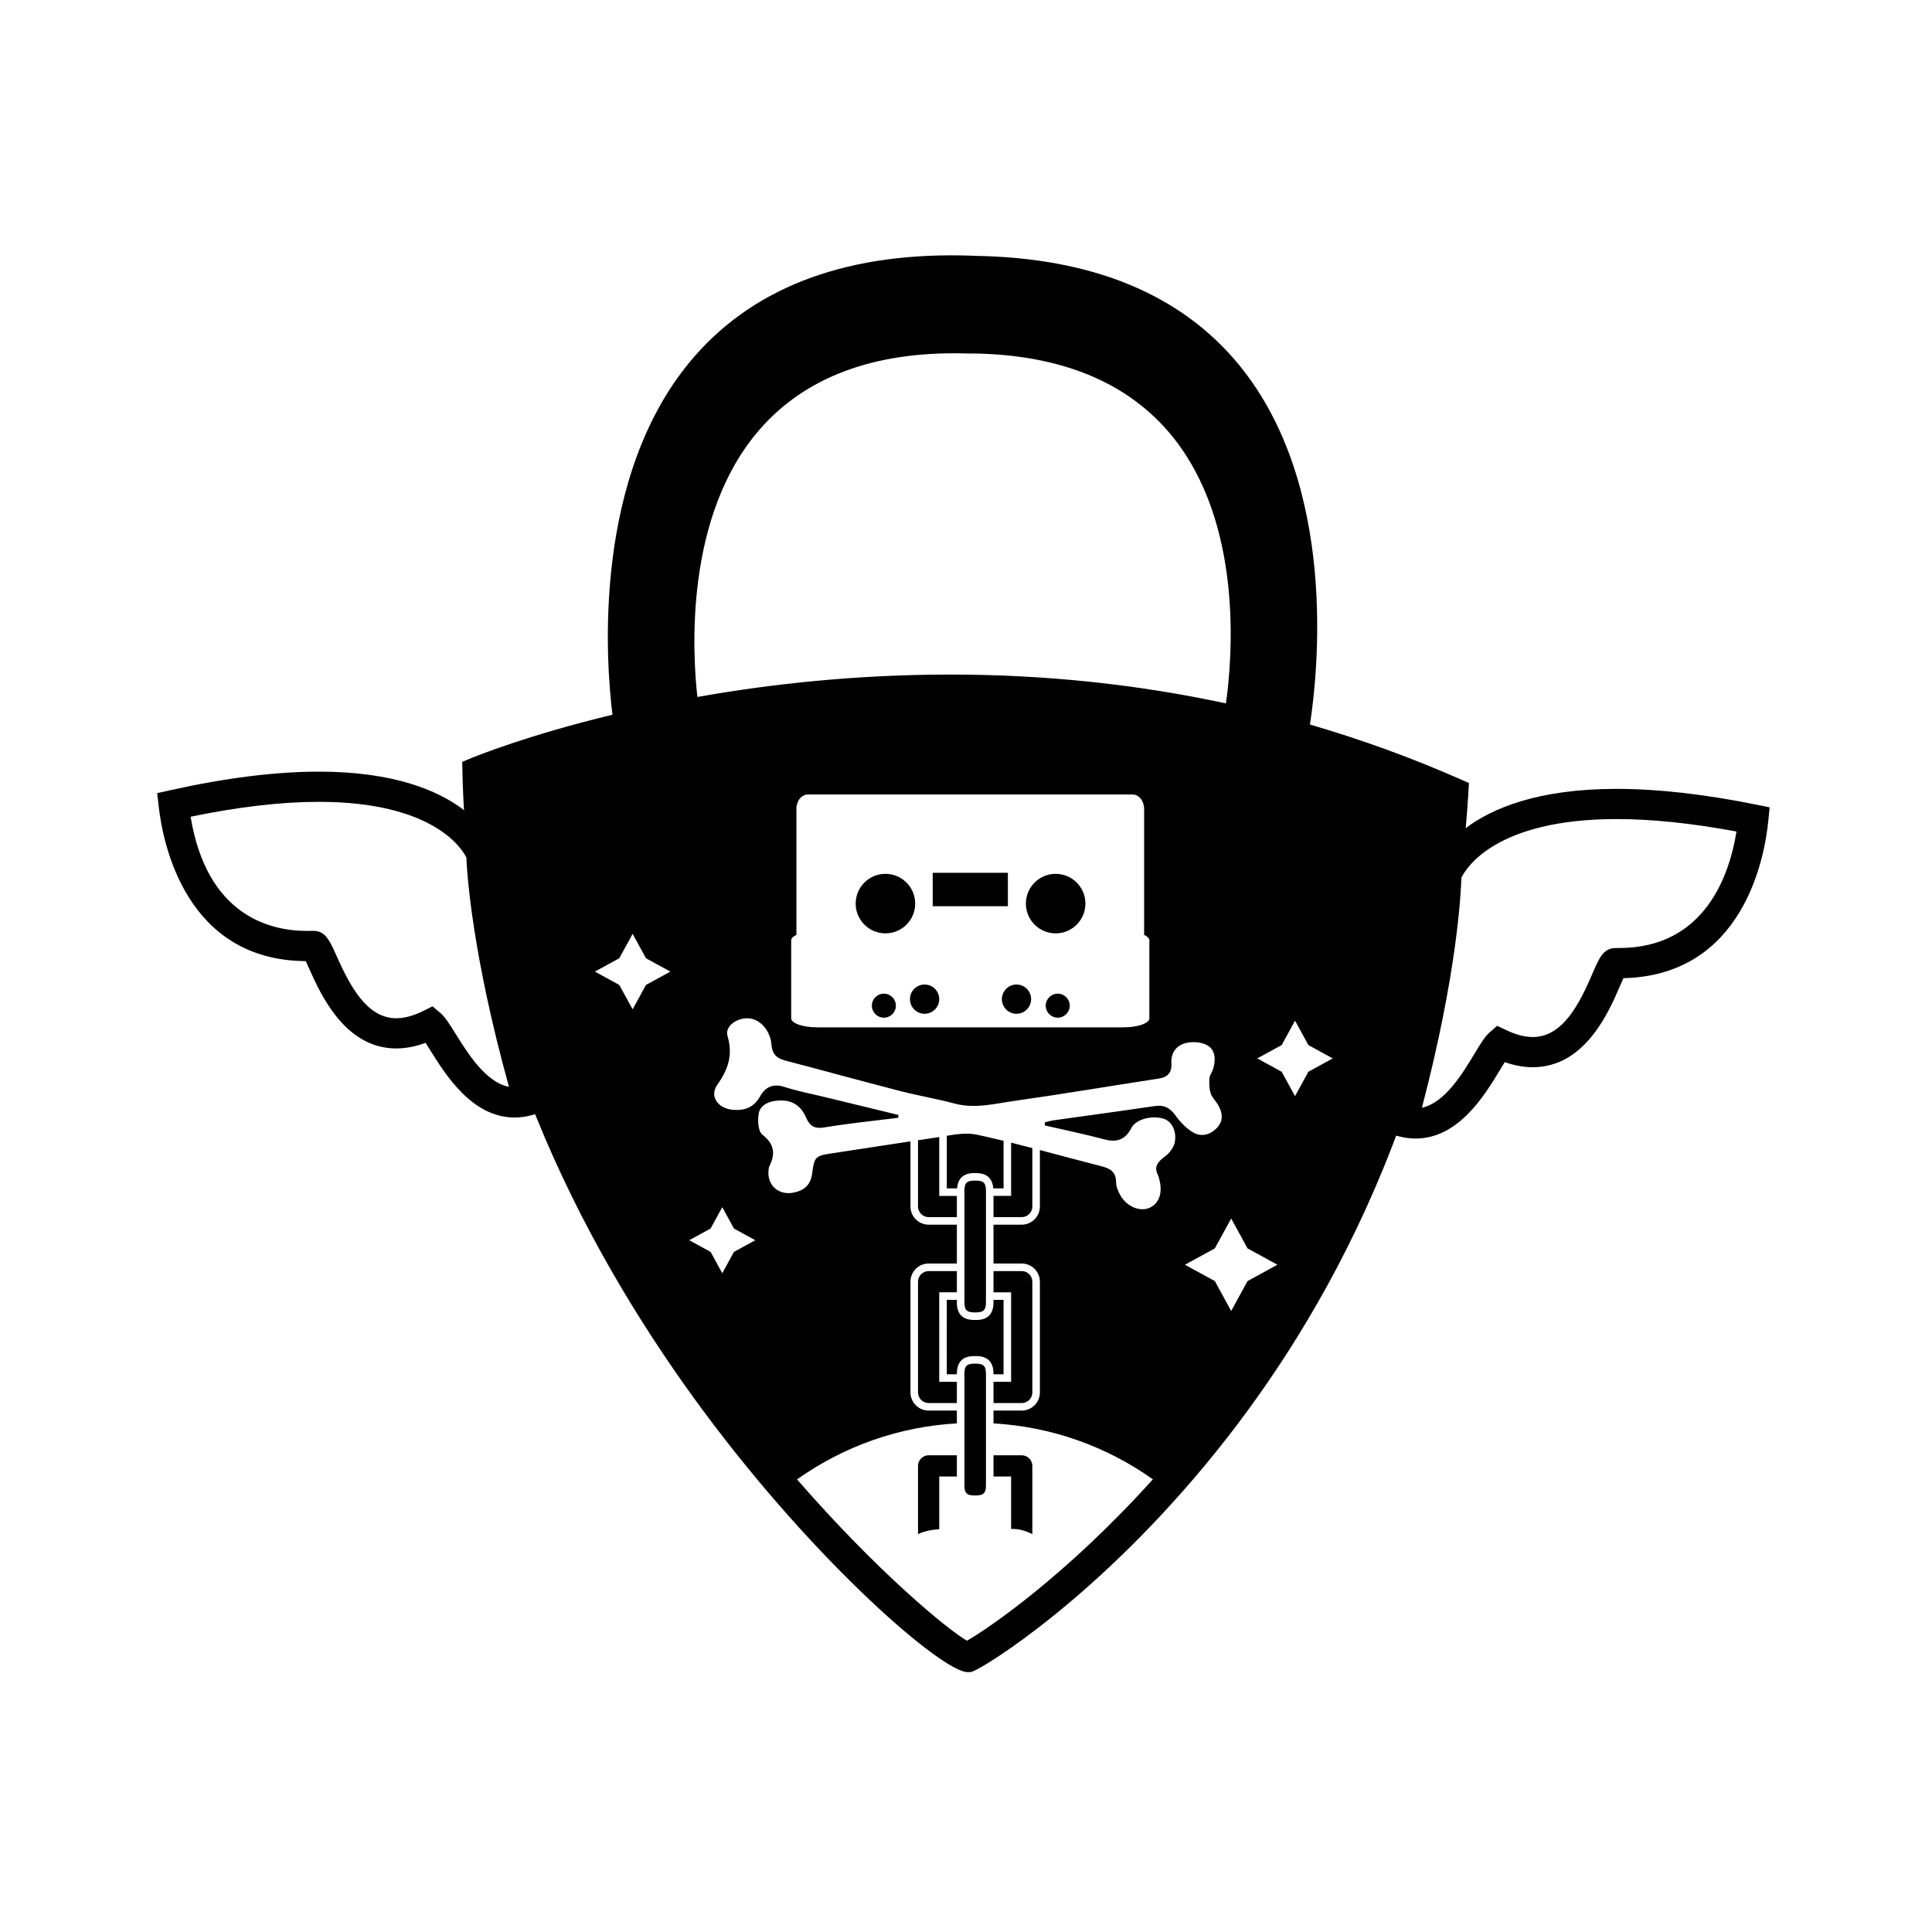 <?xml version="1.0" encoding="utf-8"?>
<!-- Generator: Adobe Illustrator 16.0.0, SVG Export Plug-In . SVG Version: 6.00 Build 0)  -->
<!DOCTYPE svg PUBLIC "-//W3C//DTD SVG 1.1//EN" "http://www.w3.org/Graphics/SVG/1.1/DTD/svg11.dtd">
<svg version="1.1" xmlns="http://www.w3.org/2000/svg" xmlns:xlink="http://www.w3.org/1999/xlink" x="0px" y="0px"
	 width="255.12px" height="255.12px" viewBox="0 0 255.12 255.12" enable-background="new 0 0 255.12 255.12" xml:space="preserve">
<g id="Layer_1">
</g>
<g id="Layer_2">
	<g>
		<g>
			<path d="M67.956,147.566L67.956,147.566c-5.603,0-9.096-5.602-11.183-8.949c-0.183-0.294-0.385-0.617-0.575-0.912
				c-1.331,0.493-2.626,0.742-3.869,0.742c-6.799,0-10.002-7.174-11.542-10.622c-0.131-0.295-0.279-0.627-0.412-0.908
				c-15.882-0.109-18.876-15.634-19.416-20.404l-0.202-1.781l1.75-0.389c7.302-1.624,13.893-2.447,19.592-2.447
				c19.769,0,23.217,9.857,23.355,10.277l0.091,0.28l0.007,0.296c0.003,0.116,0.331,11.864,6.152,32.005l0.555,1.92l-1.922,0.55
				C69.545,147.451,68.743,147.566,67.956,147.566z M57.117,132.884l1.005,0.851c0.651,0.552,1.231,1.483,2.035,2.772
				c1.625,2.606,4.018,6.445,7.053,7.003c-4.853-17.485-5.536-28.125-5.628-30.284c-0.577-1.157-4.371-7.344-19.48-7.344
				c-4.943,0-10.632,0.661-16.932,1.966c2.152,13.069,10.472,15.082,15.378,15.082c0.242,0,0.438-0.005,0.579-0.009l0.256-0.005
				c1.582,0,2.165,1.306,3.047,3.283c1.784,3.997,4.013,8.26,7.9,8.26c1.088,0,2.303-0.332,3.61-0.986L57.117,132.884z"/>
		</g>
		<g>
			<path d="M186.923,150.343c-0.736,0-1.486-0.1-2.232-0.299l-1.941-0.516l0.532-1.937c5.546-20.25,5.715-32.003,5.716-32.12
				l0.003-0.294l0.087-0.283c0.137-0.438,3.581-10.724,24.384-10.724c5.416,0,11.621,0.701,18.442,2.084l1.766,0.357l-0.178,1.793
				c-0.479,4.813-3.27,20.389-19.132,20.763c-0.129,0.285-0.274,0.623-0.403,0.922c-1.509,3.517-4.649,10.835-11.566,10.836h-0.001
				c-1.188,0-2.427-0.226-3.701-0.672c-0.186,0.3-0.386,0.63-0.567,0.931C196.067,144.612,192.612,150.343,186.923,150.343z
				 M192.976,115.903c-0.063,2.176-0.606,12.819-5.212,30.366c3.026-0.627,5.361-4.502,6.952-7.141
				c0.786-1.303,1.352-2.244,1.995-2.807l0.988-0.866l1.187,0.567c1.272,0.609,2.454,0.917,3.514,0.917
				c3.958,0,6.154-4.347,7.902-8.421c0.854-1.988,1.417-3.301,2.992-3.332l0.105-0.001l0.386,0.002
				c11.366,0,14.6-9.662,15.517-15.381c-5.843-1.094-11.16-1.649-15.829-1.649C197.497,108.159,193.584,114.645,192.976,115.903z"/>
		</g>
		<g>
			<g>
				<path fill="none" d="M125.482,89.076c12.51,0,24.671,1.286,36.403,3.808c0.848-6,2.333-23.754-7.157-35.356
					c-5.802-7.078-14.683-10.736-26.495-10.855v0.02c-0.359-0.01-0.708-0.02-1.057-0.03c-11.791-0.239-20.813,3.12-26.834,10.018
					c-9.997,11.454-8.901,29.565-8.252,35.357C101.579,90.352,112.913,89.076,125.482,89.076z"/>
			</g>
			<g>
				<path fill="none" d="M134.918,191.172c1.322,0,2.399,1.075,2.399,2.397v10.677l-0.739-0.406
					c-1.762-0.968-2.354-0.985-3.54-0.936l-0.519,0.021v-6.958h-1.329v0.186c0,2.319-1.758,2.319-2.419,2.319
					c-0.662,0-2.419,0-2.419-2.319v-0.186h-1.33v6.913l-0.473,0.024c-1.294,0.065-2.308,0.17-3.567,0.927l-0.755,0.453v-10.715
					c0-1.322,1.076-2.397,2.398-2.397h3.728v-3.216c-7.631,0.441-14.859,2.977-21.106,7.4
					c10.706,12.311,19.997,19.916,22.439,21.302c2.631-1.485,13.018-8.503,24.551-21.312c-6.225-4.415-13.445-6.941-21.046-7.388
					v3.214H134.918z"/>
			</g>
			<g>
				<rect x="123.162" y="115.252" width="9.928" height="4.413"/>
			</g>
			<g>
				<path d="M126.383,156.923c0.156-1.999,1.759-2.023,2.389-2.023c0.629,0,2.233,0.024,2.389,2.023h1.36v-6.275
					c-1.169-0.284-2.34-0.562-3.516-0.814c-1.255-0.27-2.623-0.085-3.98,0.142v6.948H126.383z"/>
			</g>
			<g>
				<circle cx="122.093" cy="131.937" r="1.931"/>
			</g>
			<g>
				<circle cx="116.716" cy="132.798" r="1.586"/>
			</g>
			<g>
				<path d="M125.024,181.472h1.329v-0.083c0-2.319,1.757-2.319,2.419-2.319c0.661,0,2.419,0,2.419,2.319v0.083h1.33l-0.001-9.827
					h-1.329v0.339c0,2.319-1.758,2.319-2.419,2.319c-0.662,0-2.419,0-2.419-2.319v-0.339h-1.33L125.024,181.472z"/>
			</g>
			<g>
				<path d="M192.707,102.842c-6.409-2.821-12.989-5.203-19.727-7.167c1.047-6.808,3.738-31.479-9.34-47.458
					c-7.695-9.4-19.478-14.215-35.037-14.434v-0.01c-16.248-0.618-28.658,3.848-36.882,13.277
					C78.034,62.721,80.048,87.74,80.875,94.379c-11.225,2.701-18.033,5.482-18.581,5.701l-1.255,0.519l0.03,1.366
					c0.658,35.107,17.644,65.221,31.778,84.31c15.032,20.295,31.639,34.529,34.918,34.529l0.438-0.01l0.329-0.12
					c1.476-0.538,16.547-9.688,32.147-29.097c13.776-17.125,30.712-46.092,33.214-86.792l0.08-1.386L192.707,102.842z
					 M100.342,56.68c6.021-6.897,15.043-10.257,26.834-10.018c0.35,0.01,0.698,0.02,1.057,0.03v-0.02
					c11.812,0.12,20.693,3.778,26.495,10.855c9.489,11.603,8.005,29.356,7.157,35.356c-11.732-2.522-23.893-3.808-36.403-3.808
					c-12.57,0-23.904,1.276-33.393,2.96C91.441,86.245,90.345,68.133,100.342,56.68z M151.773,124.163v10.308
					c0,0.657-1.539,1.189-3.438,1.189h-40.42c-1.899,0-3.438-0.532-3.438-1.189v-10.308c0-0.267,0.258-0.514,0.689-0.712v-16.648
					c0-1.045,0.684-1.892,1.528-1.892h42.859c0.843,0,1.527,0.847,1.527,1.892v16.648
					C151.514,123.649,151.773,123.896,151.773,124.163z M85.301,130.061l-1.762,3.222l-1.763-3.222l-3.221-1.762l3.221-1.762
					l1.763-3.223l1.762,3.223l3.222,1.762L85.301,130.061z M96.918,165.312l-1.542,2.819l-1.542-2.819l-2.819-1.542l2.819-1.542
					l1.542-2.819l1.542,2.819l2.819,1.542L96.918,165.312z M155.229,147.304c-0.727-1.013-1.511-1.435-2.763-1.248
					c-4.443,0.663-8.897,1.255-13.345,1.883c-0.383,0.054-0.755,0.169-1.132,0.256c-0.012,0.139-0.024,0.278-0.036,0.417
					c2.615,0.603,5.248,1.14,7.839,1.833c1.67,0.446,2.779,0.09,3.609-1.498c0.632-1.208,2.809-1.706,4.313-1.199
					c0.999,0.336,1.708,1.617,1.411,3.108c-0.139,0.697-0.724,1.444-1.318,1.879c-0.945,0.693-1.489,1.349-0.864,2.507
					c0.064,0.118,0.076,0.264,0.114,0.396c0.513,1.776,0.046,3.249-1.218,3.833c-1.297,0.6-3.063-0.122-3.924-1.676
					c-0.281-0.508-0.536-1.115-0.536-1.679c-0.001-1.389-0.793-1.828-1.976-2.127c-2.702-0.683-5.392-1.417-8.086-2.127v7.458
					c0,1.322-1.076,2.397-2.399,2.397h-3.727v5.131h3.727c1.322,0,2.399,1.075,2.399,2.397v14.624c0,1.322-1.076,2.397-2.399,2.397
					h-3.727v1.69c7.601,0.447,14.821,2.973,21.046,7.388c-11.534,12.809-21.92,19.826-24.551,21.312
					c-2.442-1.386-11.733-8.991-22.439-21.302c6.248-4.423,13.476-6.959,21.106-7.4v-1.688h-3.728c-1.322,0-2.398-1.075-2.398-2.397
					v-14.624c0-1.322,1.076-2.397,2.398-2.397h3.728v-5.131h-3.728c-1.322,0-2.398-1.075-2.398-2.397v-8.605
					c-3.464,0.519-6.925,1.065-10.391,1.585c-2.106,0.317-2.308,0.405-2.59,2.637c-0.196,1.542-1.041,2.259-2.44,2.547
					c-2.071,0.426-3.647-1.096-3.294-3.184c0.015-0.09,0.031-0.185,0.071-0.265c0.819-1.647,0.702-2.949-0.915-4.207
					c-0.561-0.437-0.633-1.855-0.488-2.753c0.172-1.061,1.155-1.581,2.253-1.717c1.893-0.233,3.238,0.455,3.988,2.174
					c0.483,1.108,1.072,1.573,2.418,1.347c3.239-0.544,6.516-0.864,9.777-1.275c0.005-0.125,0.011-0.251,0.016-0.377
					c-3.194-0.776-6.388-1.551-9.581-2.328c-1.825-0.444-3.684-0.79-5.465-1.37c-1.524-0.497-2.533,0.029-3.227,1.259
					c-0.815,1.444-2.009,1.891-3.565,1.765c-1.95-0.159-3.167-1.758-2.075-3.307c1.456-2.061,2.077-3.964,1.353-6.425
					c-0.28-0.956,0.483-1.808,1.525-2.17c1.28-0.445,2.427-0.065,3.25,0.858c0.539,0.604,0.955,1.512,1.007,2.311
					c0.081,1.282,0.612,1.908,1.803,2.218c5.054,1.323,10.091,2.712,15.149,4.017c2.396,0.619,4.847,1.031,7.238,1.669
					c2.692,0.719,5.304,0.017,7.911-0.351c6.356-0.897,12.688-1.972,19.035-2.943c1.234-0.188,1.769-0.809,1.692-2.037
					c-0.088-1.404,0.698-2.368,1.925-2.664c0.877-0.211,2.043-0.137,2.805,0.296c1.104,0.629,1.129,1.908,0.794,3.09
					c-0.125,0.436-0.467,0.835-0.499,1.267c-0.05,0.665-0.038,1.384,0.17,2.006c0.195,0.587,0.717,1.057,1.027,1.616
					c0.559,1.007,0.642,2.042-0.207,2.931c-0.882,0.927-2.063,1.239-3.141,0.605C156.648,149.009,155.851,148.168,155.229,147.304z
					 M164.736,169.167l-2.159,3.947l-2.158-3.947l-3.947-2.159l3.947-2.159l2.158-3.947l2.159,3.947l3.946,2.159L164.736,169.167z
					 M172.771,141.524l-1.762,3.222l-1.763-3.222l-3.221-1.762l3.221-1.762l1.763-3.223l1.762,3.223l3.222,1.762L172.771,141.524z"
					/>
			</g>
			<g>
				<circle cx="139.673" cy="132.798" r="1.586"/>
			</g>
			<g>
				<circle cx="134.227" cy="131.937" r="1.931"/>
			</g>
			<g>
				<circle cx="139.398" cy="119.32" r="3.93"/>
			</g>
			<g>
				<circle cx="116.922" cy="119.32" r="3.93"/>
			</g>
			<g>
				<path d="M121.224,169.247v14.624c0,0.772,0.629,1.4,1.402,1.4h3.728v-2.803h-2.326l-0.001-11.82h2.327v-2.802h-3.728
					C121.853,167.846,121.224,168.475,121.224,169.247z"/>
			</g>
			<g>
				<path d="M133.518,182.468h-2.327v2.803h3.727c0.773,0,1.402-0.628,1.402-1.4v-14.624c0-0.772-0.629-1.4-1.402-1.4h-3.727v2.802
					h2.326L133.518,182.468z"/>
			</g>
			<g>
				<path d="M133.517,201.895c0.02,0,0.041,0,0.061,0c0.964,0,1.684,0.169,2.742,0.687v-9.012c0-0.772-0.629-1.4-1.402-1.4h-3.727
					v2.802h2.326V201.895z"/>
			</g>
			<g>
				<path d="M121.224,193.569v9.008c0.971-0.444,1.848-0.576,2.803-0.641v-6.965h2.327v-2.802h-3.728
					C121.853,192.169,121.224,192.797,121.224,193.569z"/>
			</g>
			<g>
				<path d="M131.191,157.919v2.802h3.727c0.773,0,1.402-0.628,1.402-1.4v-7.715c-0.934-0.243-1.867-0.485-2.802-0.718v7.031
					H131.191z"/>
			</g>
			<g>
				<path d="M122.625,160.722h3.728v-2.802h-2.326v-7.777c-0.245,0.04-0.489,0.079-0.73,0.113c-0.692,0.098-1.381,0.208-2.074,0.311
					v8.755C121.224,160.093,121.853,160.722,122.625,160.722z"/>
			</g>
			<g>
				<path d="M130.194,181.389c0-1.131-0.439-1.322-1.422-1.322c-0.983,0-1.422,0.191-1.422,1.322v14.765
					c0,1.131,0.439,1.322,1.422,1.322c0.983,0,1.422-0.191,1.422-1.322V181.389z"/>
			</g>
			<g>
				<path d="M130.194,157.219c0-1.132-0.439-1.322-1.422-1.322c-0.983,0-1.422,0.19-1.422,1.322v14.765
					c0,1.131,0.439,1.322,1.422,1.322c0.983,0,1.422-0.19,1.422-1.322V157.219z"/>
			</g>
		</g>
	</g>
</g>
</svg>
